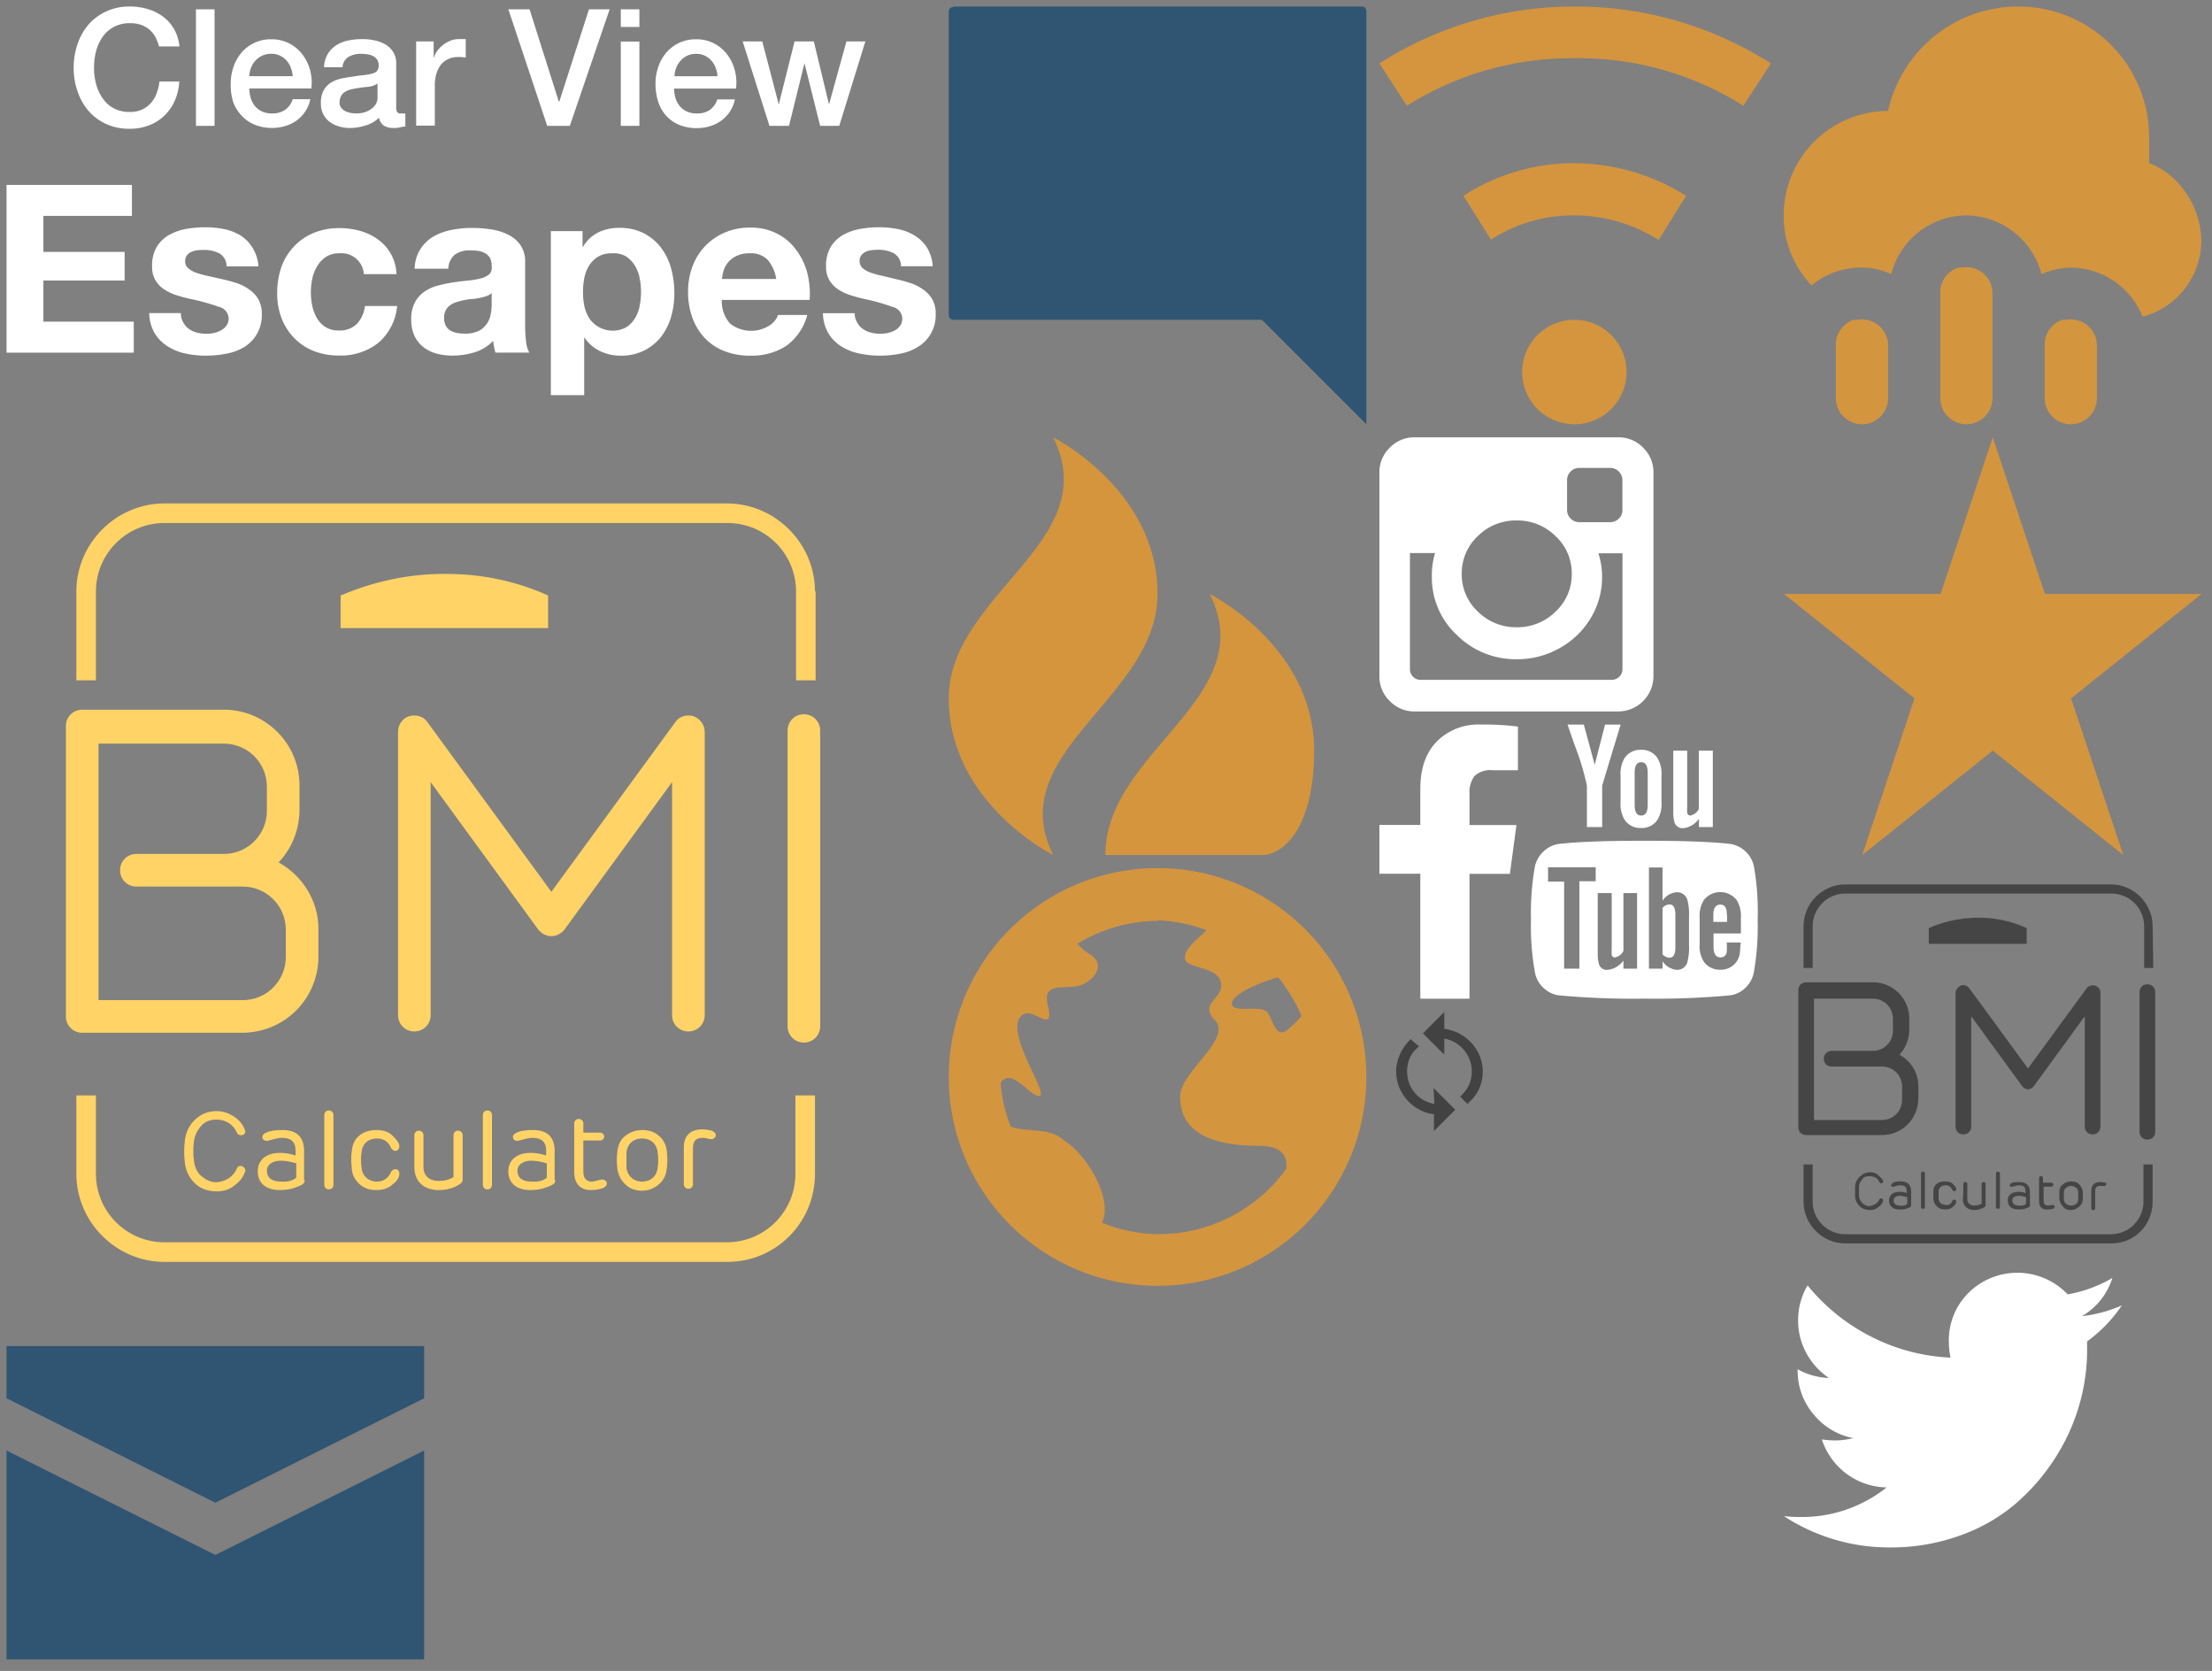 <?xml version="1.0" encoding="utf-8"?><svg width="339" height="256" viewBox="0 0 339 256" xmlns="http://www.w3.org/2000/svg" xmlns:xlink="http://www.w3.org/1999/xlink"><rect x="0" y="0" width="339" height="256" fill="#808080" stroke="none"/><svg id="BMICLogo" viewBox="-1 -1 135.3 143.7" width="135.3" height="143.7" y="61.53"><style>.ast0{fill:#ffd366}</style><path class="ast0" d="M36.1 95.7H11.6c-1.4 0-2.5-1.1-2.5-2.5V48.7c0-1.4 1.1-2.5 2.5-2.5h21.7c6.4 0 11.6 5.2 11.6 11.6v3.7c0 3.1-1.2 6-3.2 8.1 3.6 2 6.1 5.8 6.1 10.2V84c0 6.5-5.2 11.7-11.7 11.7zm-22-5h22.1c3.7 0 6.6-3 6.6-6.6v-4.2c0-3.7-3-6.6-6.6-6.6H19.9c-1.4 0-2.5-1.1-2.5-2.5s1.1-2.5 2.5-2.5h13.4c3.7 0 6.6-3 6.6-6.6V58c0-3.7-3-6.6-6.6-6.6H14.1v39.3zM107 93V49.6c0-1.1-.7-2-1.7-2.4-1-.3-2.2 0-2.8.9l-19 26-19-26c-.6-.9-1.8-1.2-2.8-.9-1 .3-1.7 1.3-1.7 2.4V93c0 1.4 1.1 2.5 2.5 2.5S65 94.4 65 93V57.3l16.5 22.6c.5.6 1.2 1 2 1s1.5-.4 2-1L102 57.3V93c0 1.4 1.1 2.5 2.5 2.5s2.5-1.1 2.5-2.5zm17.7 1.7V49.4c0-1.4-1.1-2.5-2.5-2.5s-2.5 1.1-2.5 2.5v45.3c0 1.4 1.1 2.5 2.5 2.5s2.5-1.1 2.5-2.5zm-73.5-61H83v-5c-3.1-1.4-8.5-3.3-15.5-3.3-7.4-.1-13.2 2-16.3 3.3v5zm72.7 83.6v-12h-3v12c0 5.8-4.7 10.5-10.5 10.5H24.2c-5.8 0-10.5-4.7-10.5-10.5v-12h-3v12c0 7.4 6.1 13.5 13.5 13.5h86.3c7.4 0 13.4-6 13.4-13.5zm0-89.2c0-7.4-6.1-13.5-13.5-13.5H24.2c-7.4 0-13.5 6.1-13.5 13.5v13.6h3V28.1c0-5.8 4.7-10.5 10.5-10.5h86.3c5.8 0 10.5 4.7 10.5 10.5v13.6h3V28.1zm-88.6 88.4c.1-.3.3-.4.6-.4s.7.3.7.7c0 .1 0 .2-.1.3-.3.9-.9 1.5-1.7 2.1s-1.7.8-2.6.8c-1.3 0-2.5-.4-3.4-1.3-.9-.9-1.4-2-1.5-3.4-.1-.9-.1-1.9 0-2.8.1-1.4.6-2.5 1.5-3.4.9-.9 2-1.4 3.4-1.4 1 0 1.8.3 2.6.8s1.4 1.2 1.7 2c0 .1.1.2.1.3 0 .4-.3.6-.7.6-.3 0-.5-.2-.6-.4-.5-1.2-1.7-2-3.1-2-1 0-1.8.3-2.4 1s-1 1.5-1.1 2.5c-.1.9-.1 1.8 0 2.6.1 1 .4 1.9 1.1 2.5s1.4 1 2.4 1c1.4-.1 2.6-.9 3.1-2.1zm10.4 1.8c0 .3-.1.4-.3.6-.3.2-.8.4-1.4.6-.6.2-1.3.3-2.1.3-2.2 0-3.4-1.1-3.4-2.9 0-1.6 1.2-2.8 3.4-2.8.7 0 1.5.1 2.4.4v-.7c0-1.4-.7-2-2.1-2-.6 0-1.2.2-2 .4-.5.2-1-.1-1-.5 0-.3.2-.5.4-.6.7-.4 1.6-.5 2.7-.5 2.1 0 3.3 1 3.3 3.2v4.5zm-1.3-.4v-2.2c-1-.3-1.8-.4-2.4-.4-1.2 0-2.1.6-2.1 1.5 0 1.1.7 1.7 2.2 1.7 1.2.1 2-.3 2.3-.6zm5.7 1.1c0 .4-.3.7-.7.7-.4 0-.7-.3-.7-.7v-10.7c0-.4.3-.7.7-.7.4 0 .7.3.7.7V119zm8.8-1.9c.1-.3.4-.5.7-.5.4 0 .6.3.6.7 0 .5-.3 1.1-1 1.6-.6.6-1.5.9-2.5.9-1.1 0-2-.3-2.7-1-.7-.7-1.1-1.5-1.1-2.5-.1-.8-.1-1.6 0-2.4.1-1 .4-1.8 1.1-2.4.7-.6 1.6-.9 2.7-.9s1.9.3 2.5.9c.6.6 1 1.1 1 1.6 0 .4-.3.7-.6.7s-.5-.2-.7-.5c-.4-1-1.2-1.4-2.1-1.4-1.4 0-2.3.8-2.4 2.2-.1.6-.1 1.4 0 2.2.1 1.3 1 2.2 2.4 2.2.9 0 1.7-.5 2.1-1.4zm3.6-5.7c0-.4.3-.7.7-.7.4 0 .7.3.7.7v4.9c0 1.3.9 2.1 2.3 2.1.9 0 1.7-.2 2.3-.6v-6.4c0-.4.3-.7.7-.7.4 0 .7.3.7.7v6.8c0 .3-.1.4-.3.6-1 .7-2.1 1-3.4 1-2.2 0-3.7-1.3-3.7-3.5v-4.9zm11.9 7.6c0 .4-.3.7-.7.7-.4 0-.7-.3-.7-.7v-10.7c0-.4.3-.7.7-.7.4 0 .7.3.7.7V119zm9.7-.7c0 .3-.1.4-.3.6-.3.2-.8.4-1.4.6-.6.2-1.3.3-2.1.3-2.2 0-3.4-1.1-3.4-2.9 0-1.6 1.2-2.8 3.4-2.8.7 0 1.5.1 2.4.4v-.7c0-1.4-.7-2-2.1-2-.6 0-1.2.2-2 .4-.5.2-1-.1-1-.5 0-.3.2-.5.4-.6.7-.4 1.6-.5 2.7-.5 2.1 0 3.3 1 3.3 3.2v4.5zm-1.3-.4v-2.2c-1-.3-1.8-.4-2.4-.4-1.2 0-2.1.6-2.1 1.5 0 1.1.7 1.7 2.2 1.7 1.2.1 2-.3 2.3-.6zm6.8 1.9c-1.8 0-2.6-1.1-2.6-2.8v-7.4c0-.4.3-.7.7-.7.4 0 .7.3.7.7v1.4H91c.3 0 .6.3.6.6s-.3.6-.6.6h-2.6v4.8c0 .9.4 1.5 1.3 1.5.2 0 .7-.1 1.4-.3.5-.1.9.2.9.6 0 .3-.2.5-.6.7-.6.2-1.2.3-1.8.3zm11.6-3.4c-.1 1-.4 1.8-1.2 2.5-.7.6-1.6 1-2.6 1s-1.9-.3-2.6-1-1.1-1.5-1.2-2.5c-.1-.8-.1-1.6 0-2.4.1-1 .4-1.8 1.1-2.4.7-.6 1.6-1 2.7-1s1.9.3 2.6.9c.7.6 1.1 1.4 1.2 2.4.1.9.1 1.7 0 2.5zm-6.2-.1c.1 1.3 1.1 2.2 2.4 2.2 1.4 0 2.3-.9 2.4-2.2.1-.7.1-1.5 0-2.2-.1-1.3-1-2.2-2.4-2.2s-2.3.9-2.4 2.2v2.2zm13.7-4.9c0 .3-.3.6-.7.6-.1 0-.3 0-.6-.1s-.5-.1-.8-.1c-.9 0-1.4.5-1.4 1.5v5.6c0 .4-.3.7-.7.7-.4 0-.7-.3-.7-.7v-5.7c0-1.7 1-2.7 2.8-2.7.6 0 1.1.1 1.5.2.4.2.6.4.6.7z"/></svg><svg id="BMICLogo-footer" viewBox="-1 -1 61.3 62" width="61.3" height="62" x="272.4" y="132"><style>.bst0{fill:#454545}</style><path class="bst0" d="M15 40.9H3.4c-.7 0-1.2-.5-1.2-1.2v-21c0-.7.5-1.2 1.2-1.2h10.3c3 0 5.5 2.5 5.5 5.5v1.8c0 1.5-.6 2.8-1.5 3.8 1.7.9 2.9 2.7 2.9 4.8v2c-.1 3.1-2.5 5.5-5.6 5.5zM4.6 38.6H15c1.8 0 3.1-1.4 3.1-3.1v-2c0-1.8-1.4-3.1-3.1-3.1H7.3c-.7 0-1.2-.5-1.2-1.2S6.7 28 7.3 28h6.3c1.8 0 3.1-1.4 3.1-3.1v-1.8c0-1.8-1.4-3.1-3.1-3.1h-9v18.6zm43.9 1V19.1c0-.5-.3-.9-.8-1.1-.5-.1-1 0-1.3.4l-9 12.3-9-12.3c-.3-.4-.9-.6-1.3-.4s-.8.6-.8 1.1v20.5c0 .7.5 1.2 1.2 1.2s1.2-.5 1.2-1.2V22.7l7.8 10.7c.2.3.6.5.9.5s.7-.2.9-.5l7.8-10.7v16.9c0 .7.5 1.2 1.2 1.2s1.2-.5 1.2-1.2zm8.4.8V19c0-.7-.5-1.2-1.2-1.2s-1.2.5-1.2 1.2v21.4c0 .7.5 1.2 1.2 1.2s1.2-.5 1.2-1.2zM22.1 11.6h15.1V9.2c-1.5-.7-4-1.6-7.3-1.6-3.5 0-6.2.9-7.7 1.6v2.4zm34.4 39.5v-5.7h-1.4v5.7c0 2.7-2.2 5-5 5H9.4c-2.7 0-5-2.2-5-5v-5.7H3v5.7c0 3.5 2.9 6.4 6.4 6.4h40.8c3.5 0 6.3-2.8 6.3-6.4zm0-42.2c0-3.5-2.9-6.4-6.4-6.4H9.4C5.9 2.5 3 5.4 3 8.9v6.4h1.4V8.9c0-2.7 2.2-5 5-5h40.8c2.7 0 5 2.2 5 5v6.4h1.4l-.1-6.4zM14.6 50.8c0-.1.1-.2.3-.2.1 0 .3.1.3.3v.1c-.1.4-.4.7-.8 1-.4.3-.8.4-1.2.4-.6 0-1.2-.2-1.6-.6-.4-.4-.7-.9-.7-1.6v-1.3c0-.7.3-1.2.7-1.6.4-.4.9-.7 1.6-.7.5 0 .9.1 1.2.4s.7.6.8.9v.1c0 .2-.1.3-.3.3-.1 0-.2-.1-.3-.2-.2-.6-.8-.9-1.5-.9-.5 0-.9.1-1.1.5-.3.3-.5.7-.5 1.2v1.2c0 .5.2.9.5 1.2s.7.5 1.1.5c.7-.1 1.3-.5 1.5-1zm4.9.8c0 .1 0 .2-.1.3-.1.1-.4.2-.7.3-.3.1-.6.1-1 .1-1 0-1.6-.5-1.6-1.4 0-.8.6-1.3 1.6-1.3.3 0 .7 0 1.1.2v-.3c0-.7-.3-.9-1-.9-.3 0-.6.1-.9.2-.2.1-.5 0-.5-.2 0-.1.1-.2.2-.3.4-.3.8-.3 1.3-.3 1 0 1.6.5 1.6 1.5v2.1zm-.6-.2v-1c-.5-.1-.9-.2-1.1-.2-.6 0-1 .3-1 .7 0 .5.3.8 1 .8.6.1 1-.1 1.1-.3zm2.7.5c0 .2-.1.3-.3.3s-.3-.1-.3-.3v-5.1c0-.2.1-.3.3-.3s.3.1.3.3v5.1zm4.2-.9c0-.1.2-.2.3-.2.2 0 .3.1.3.3 0 .2-.1.5-.5.8-.3.3-.7.4-1.2.4s-.9-.1-1.3-.5c-.3-.3-.5-.7-.5-1.2v-1.1c0-.5.2-.9.5-1.1.3-.3.8-.4 1.3-.4s.9.1 1.2.4c.3.3.5.5.5.8 0 .2-.1.3-.3.3s-.2-.1-.3-.2c-.2-.5-.6-.7-1-.7-.7 0-1.1.4-1.1 1v1c0 .6.5 1 1.1 1 .4.1.8-.1 1-.6zm1.7-2.6c0-.2.1-.3.3-.3.2 0 .3.1.3.3v2.3c0 .6.4 1 1.1 1 .4 0 .8-.1 1.1-.3v-3c0-.2.1-.3.3-.3.2 0 .3.1.3.3v3.2c0 .1 0 .2-.1.3-.5.3-1 .5-1.6.5-1 0-1.8-.6-1.8-1.7.1 0 .1-2.3.1-2.3zm5.6 3.5c0 .2-.1.3-.3.3s-.3-.1-.3-.3v-5.1c0-.2.1-.3.3-.3.2 0 .3.1.3.3v5.1zm4.6-.3c0 .1 0 .2-.1.3-.1.1-.4.2-.7.3-.3.1-.6.1-1 .1-1 0-1.6-.5-1.6-1.4 0-.8.6-1.3 1.6-1.3.3 0 .7 0 1.1.2v-.3c0-.7-.3-.9-1-.9-.3 0-.6.1-.9.2-.2.1-.5 0-.5-.2 0-.1.1-.2.2-.3.3-.2.8-.2 1.3-.2 1 0 1.6.5 1.6 1.5v2zm-.6-.2v-1c-.5-.1-.9-.2-1.1-.2-.6 0-1 .3-1 .7 0 .5.3.8 1 .8.6.1 1-.1 1.1-.3zm3.2.9c-.9 0-1.2-.5-1.2-1.3v-3.5c0-.2.1-.3.3-.3.2 0 .3.1.3.3v.7H41c.1 0 .3.1.3.3 0 .1-.1.3-.3.3h-1.2V51c0 .4.2.7.6.7.1 0 .3 0 .7-.1.2 0 .4.1.4.3 0 .1-.1.2-.3.3-.3.1-.6.1-.9.1zm5.5-1.6c0 .5-.2.9-.6 1.2-.3.3-.8.5-1.2.5s-.9-.1-1.2-.5c-.3-.3-.5-.7-.6-1.2v-1.1c0-.5.2-.9.5-1.1.3-.3.8-.5 1.3-.5s.9.1 1.2.4c.3.3.5.7.6 1.1v1.2zm-2.9 0c0 .6.5 1 1.1 1 .7 0 1.1-.4 1.1-1v-1c0-.6-.5-1-1.1-1s-1.1.4-1.1 1v1zm6.5-2.3c0 .1-.1.3-.3.3h-.7c-.4 0-.7.2-.7.7v2.7c0 .2-.1.3-.3.3-.2 0-.3-.1-.3-.3v-2.7c0-.8.5-1.3 1.3-1.3.3 0 .5 0 .7.1.2-.1.3 0 .3.2z"/></svg><svg id="clear-view-escapes" data-name="Layer 1" width="144.4" height="61.53" viewBox="-1 -1 144.4 61.53"><defs><style>.ccls-1{fill:#fff}</style></defs><title>clear-view-escapes</title><path class="ccls-1" d="M19.5 27.52v4.75H5.93v5.51h12.45v4.39H5.93v6.3h13.85v4.75H.28v-25.7H19.5zM27.36 48.59a3 3 0 0 0 .88 1 3.78 3.78 0 0 0 1.24.56 5.84 5.84 0 0 0 1.46.18 5.46 5.46 0 0 0 1.13-.13 3.86 3.86 0 0 0 1.08-.4 2.47 2.47 0 0 0 .85-.75 1.89 1.89 0 0 0 .32-1.13 1.91 1.91 0 0 0-1.53-1.73 30.59 30.59 0 0 0-4.3-1.19q-1.12-.25-2.18-.59a7.38 7.38 0 0 1-1.89-.9 4.35 4.35 0 0 1-1.33-1.4 4 4 0 0 1-.5-2.07 5.6 5.6 0 0 1 .7-3 5.16 5.16 0 0 1 1.85-1.82 8.13 8.13 0 0 1 2.59-.94 15.92 15.92 0 0 1 3-.27 14.79 14.79 0 0 1 2.93.29 7.77 7.77 0 0 1 2.54 1 5.83 5.83 0 0 1 1.8 1.88 6.11 6.11 0 0 1 .89 2.82H34a2.24 2.24 0 0 0-1.12-2 5.1 5.1 0 0 0-2.37-.52 8.77 8.77 0 0 0-.94.05 3.15 3.15 0 0 0-.92.23 1.91 1.91 0 0 0-.7.52 1.38 1.38 0 0 0-.29.92 1.4 1.4 0 0 0 .5 1.12 3.88 3.88 0 0 0 1.31.7 16.38 16.38 0 0 0 1.85.49l2.18.49a21.57 21.57 0 0 1 2.18.61 7.2 7.2 0 0 1 1.89 1 4.63 4.63 0 0 1 1.33 1.48 4.34 4.34 0 0 1 .5 2.18 5.65 5.65 0 0 1-2.66 5.07A7.9 7.9 0 0 1 34 53.37a15.9 15.9 0 0 1-3.11.31 15.36 15.36 0 0 1-3.17-.32A8.35 8.35 0 0 1 25 52.27a6.17 6.17 0 0 1-2-2 6.25 6.25 0 0 1-.85-3.11H27a2.8 2.8 0 0 0 .36 1.43zM51.27 38a3.59 3.59 0 0 0-2.05.56A4.45 4.45 0 0 0 47.87 40a6.23 6.23 0 0 0-.74 1.94 10.54 10.54 0 0 0-.21 2.06 10.11 10.11 0 0 0 .21 2 6.32 6.32 0 0 0 .7 1.89 4 4 0 0 0 1.31 1.39 3.61 3.61 0 0 0 2 .54 3.75 3.75 0 0 0 2.83-1 4.86 4.86 0 0 0 1.24-2.75h4.93a8.43 8.43 0 0 1-2.88 5.65 9.29 9.29 0 0 1-6.08 1.94 10.16 10.16 0 0 1-3.83-.7 8.49 8.49 0 0 1-3-2 8.92 8.92 0 0 1-1.91-3 10.42 10.42 0 0 1-.68-3.83 12.4 12.4 0 0 1 .63-4 9 9 0 0 1 1.9-3.13 8.49 8.49 0 0 1 3-2.1 10.15 10.15 0 0 1 4-.76 11.63 11.63 0 0 1 3.19.43 8.49 8.49 0 0 1 2.73 1.31 6.79 6.79 0 0 1 2.83 5.31h-5A3.43 3.43 0 0 0 51.27 38zM62.82 40.33a5.93 5.93 0 0 1 .9-3 6.13 6.13 0 0 1 2-1.91 8.83 8.83 0 0 1 2.75-1 15.71 15.71 0 0 1 3.08-.31 20.85 20.85 0 0 1 2.84.2 8.72 8.72 0 0 1 2.63.77A5.18 5.18 0 0 1 79 36.67a4.47 4.47 0 0 1 .76 2.72v9.68a19.49 19.49 0 0 0 .14 2.41 4.34 4.34 0 0 0 .5 1.73h-5.19a6.77 6.77 0 0 1-.21-.88 7.44 7.44 0 0 1-.13-.92A6.64 6.64 0 0 1 72 53.17a11.55 11.55 0 0 1-3.38.5 9.1 9.1 0 0 1-2.48-.32 5.68 5.68 0 0 1-2-1 4.69 4.69 0 0 1-1.35-1.73 5.84 5.84 0 0 1-.49-2.48 5.42 5.42 0 0 1 .56-2.61 4.66 4.66 0 0 1 1.44-1.64 6.44 6.44 0 0 1 2-.92 21.75 21.75 0 0 1 2.29-.49q1.15-.18 2.27-.29a13.74 13.74 0 0 0 2-.32 3.43 3.43 0 0 0 1.37-.63 1.38 1.38 0 0 0 .4-1.24 2.72 2.72 0 0 0-.27-1.31 2 2 0 0 0-.72-.69 2.86 2.86 0 0 0-1-.36 8.61 8.61 0 0 0-1.28-.09 3.88 3.88 0 0 0-2.37.65 2.89 2.89 0 0 0-1 2.16h-5.17zm11.8 3.78a2.28 2.28 0 0 1-.81.45 8.28 8.28 0 0 1-1 .27c-.41.07-.81.17-1.2.17s-.82.11-1.22.18a9.24 9.24 0 0 0-1.13.29 3.34 3.34 0 0 0-1 .49 2.3 2.3 0 0 0-.67.77 2.49 2.49 0 0 0-.25 1.19 2.4 2.4 0 0 0 .25 1.15 1.93 1.93 0 0 0 .68.74 2.9 2.9 0 0 0 1 .38 6.48 6.48 0 0 0 1.19.11 4.51 4.51 0 0 0 2.34-.5 3.36 3.36 0 0 0 1.22-1.21 3.87 3.87 0 0 0 .49-1.42 10.06 10.06 0 0 0 .12-1.17v-1.89zM88.56 34.6V37h.07A5.62 5.62 0 0 1 91 34.78a7.29 7.29 0 0 1 3.17-.68 8.07 8.07 0 0 1 3.78.83 7.82 7.82 0 0 1 2.63 2.2 9.31 9.31 0 0 1 1.55 3.19 14.19 14.19 0 0 1 .5 3.8 12.82 12.82 0 0 1-.5 3.6 9.18 9.18 0 0 1-1.53 3.06 7.58 7.58 0 0 1-2.6 2.11 7.69 7.69 0 0 1-3.58.79 7.23 7.23 0 0 1-3.18-.7 6 6 0 0 1-2.39-2.07h-.04v8.82H83.7V34.6h4.86zm6.64 14.76A4.09 4.09 0 0 0 96.56 48a5.43 5.43 0 0 0 .74-1.89 11.19 11.19 0 0 0 .22-2.2 10.32 10.32 0 0 0-.23-2.2 5.86 5.86 0 0 0-.77-1.92 4.33 4.33 0 0 0-1.39-1.37 3.87 3.87 0 0 0-2.08-.42 3.94 3.94 0 0 0-2.11.52 4.22 4.22 0 0 0-1.37 1.35 5.6 5.6 0 0 0-.74 1.91 11.3 11.3 0 0 0-.2 2.22 10.31 10.31 0 0 0 .23 2.2 5.69 5.69 0 0 0 .76 1.8 4.36 4.36 0 0 0 5.58 1.36zM111.15 48.75a5.24 5.24 0 0 0 6 .34 3.21 3.21 0 0 0 1.37-1.64H123a8.54 8.54 0 0 1-3.31 4.79 9.75 9.75 0 0 1-5.4 1.44 10.6 10.6 0 0 1-4-.7 8.22 8.22 0 0 1-3-2 9 9 0 0 1-1.89-3.09 11.34 11.34 0 0 1-.67-4 10.84 10.84 0 0 1 .68-3.89 9 9 0 0 1 4.95-5.18 9.63 9.63 0 0 1 3.87-.76 8.84 8.84 0 0 1 4.14.92 8.26 8.26 0 0 1 2.9 2.46A10.14 10.14 0 0 1 123 41a13.14 13.14 0 0 1 .36 4.14H109.9a5.16 5.16 0 0 0 1.25 3.61zm5.78-9.75a3.59 3.59 0 0 0-2.79-1 4.45 4.45 0 0 0-2 .41 3.89 3.89 0 0 0-1.3 1 3.77 3.77 0 0 0-.68 1.3 5.83 5.83 0 0 0-.23 1.22h8.31a5.91 5.91 0 0 0-1.31-2.93zM130.64 48.59a3 3 0 0 0 .88 1 3.78 3.78 0 0 0 1.24.56 5.83 5.83 0 0 0 1.46.18 5.46 5.46 0 0 0 1.13-.13 3.86 3.86 0 0 0 1.08-.4 2.47 2.47 0 0 0 .81-.72 1.89 1.89 0 0 0 .32-1.13 1.91 1.91 0 0 0-1.56-1.76 30.55 30.55 0 0 0-4.22-1.19q-1.11-.25-2.18-.59a7.39 7.39 0 0 1-1.89-.9 4.36 4.36 0 0 1-1.33-1.4 4 4 0 0 1-.5-2.07 5.6 5.6 0 0 1 .7-3 5.18 5.18 0 0 1 1.85-1.82 8.13 8.13 0 0 1 2.59-.94 15.91 15.91 0 0 1 3-.27 14.79 14.79 0 0 1 2.93.29 7.77 7.77 0 0 1 2.54 1 5.84 5.84 0 0 1 1.85 1.82 6.11 6.11 0 0 1 .88 2.86h-4.86a2.24 2.24 0 0 0-1.12-2 5.1 5.1 0 0 0-2.37-.52 8.77 8.77 0 0 0-.94.05 3.15 3.15 0 0 0-.92.23 1.9 1.9 0 0 0-.7.52 1.38 1.38 0 0 0-.29.92 1.4 1.4 0 0 0 .5 1.12 3.87 3.87 0 0 0 1.31.7 16.33 16.33 0 0 0 1.85.49l2.1.51a21.57 21.57 0 0 1 2.18.61 7.18 7.18 0 0 1 1.89 1 4.63 4.63 0 0 1 1.33 1.48 4.33 4.33 0 0 1 .5 2.18 5.65 5.65 0 0 1-2.68 5.04 7.89 7.89 0 0 1-2.72 1.06 15.9 15.9 0 0 1-3.11.31 15.35 15.35 0 0 1-3.17-.32 8.35 8.35 0 0 1-2.75-1.08 6.18 6.18 0 0 1-2-2 6.25 6.25 0 0 1-.85-3.11h4.86a2.8 2.8 0 0 0 .38 1.42zM23.64 6.29a6.36 6.36 0 0 0-.55-1.43 4 4 0 0 0-.9-1.12A4 4 0 0 0 20.9 3a5.11 5.11 0 0 0-1.71-.26 5 5 0 0 0-2.46.58A4.84 4.84 0 0 0 15 4.85a6.93 6.93 0 0 0-1 2.19 10.16 10.16 0 0 0 0 5 6.92 6.92 0 0 0 1 2.19 4.83 4.83 0 0 0 1.69 1.54 5 5 0 0 0 2.46.57A4.44 4.44 0 0 0 21 16a4.12 4.12 0 0 0 1.38-1 4.71 4.71 0 0 0 .9-1.49 7.13 7.13 0 0 0 .43-1.83h3.05a8.48 8.48 0 0 1-.69 2.93 7.17 7.17 0 0 1-1.59 2.29 7 7 0 0 1-2.35 1.49 8.14 8.14 0 0 1-3 .53 8.43 8.43 0 0 1-3.59-.74 7.88 7.88 0 0 1-2.69-2 9 9 0 0 1-1.69-3 11 11 0 0 1-.59-3.63 11 11 0 0 1 .59-3.6 9 9 0 0 1 1.69-3 8 8 0 0 1 2.69-2 8.29 8.29 0 0 1 3.65-.76A9.46 9.46 0 0 1 22 .6a7.31 7.31 0 0 1 2.34 1.2A6.23 6.23 0 0 1 26 3.72a6.66 6.66 0 0 1 .78 2.58h-3.14zM29.31.62h2.85v17.85h-2.85V.62zM37.49 12.74a5 5 0 0 0 .21 1.45 3.57 3.57 0 0 0 .64 1.23 3.06 3.06 0 0 0 1.08.84 3.54 3.54 0 0 0 1.55.31A3.42 3.42 0 0 0 43 16a3.17 3.17 0 0 0 1.14-1.61h2.7a5.36 5.36 0 0 1-2.1 3.26 5.71 5.71 0 0 1-1.74.85 7 7 0 0 1-2 .29 6.85 6.85 0 0 1-2.7-.5 5.58 5.58 0 0 1-2-1.4 5.93 5.93 0 0 1-1.3-2.12 8.74 8.74 0 0 1-.36-2.77 7.79 7.79 0 0 1 .44-2.61 6.68 6.68 0 0 1 1.25-2.18 5.86 5.86 0 0 1 4.56-2 5.8 5.8 0 0 1 2.74.64 6 6 0 0 1 2 1.69 6.84 6.84 0 0 1 1.17 2.39 7.42 7.42 0 0 1 .2 2.81h-9.5zm6.65-1.88a4.61 4.61 0 0 0-.29-1.3 3.47 3.47 0 0 0-.65-1.09 3.23 3.23 0 0 0-1-.75 3 3 0 0 0-1.31-.29 3.42 3.42 0 0 0-1.36.26 3.11 3.11 0 0 0-1.05.73 3.59 3.59 0 0 0-.7 1.09 3.78 3.78 0 0 0-.29 1.35h6.65zM60 15.59a1.51 1.51 0 0 0 .14.75.58.58 0 0 0 .54.23H61a1.85 1.85 0 0 0 .4 0v2l-.4.04-.49.11-.5.08h-.43a2.75 2.75 0 0 1-1.45-.35 1.74 1.74 0 0 1-.75-1.23 5 5 0 0 1-2.09 1.2 8.22 8.22 0 0 1-2.39.38 5.86 5.86 0 0 1-1.68-.24 4.38 4.38 0 0 1-1.41-.7 3.35 3.35 0 0 1-1-1.18 3.62 3.62 0 0 1-.35-1.68 3.84 3.84 0 0 1 .44-2 3.24 3.24 0 0 1 1.15-1.18 5.21 5.21 0 0 1 1.6-.61q.89-.19 1.79-.29a14.67 14.67 0 0 1 1.48-.21 6.86 6.86 0 0 0 1.24-.21 1.9 1.9 0 0 0 .84-.37 1.27 1.27 0 0 0 .31-.94 1.46 1.46 0 0 0-.26-.9 1.77 1.77 0 0 0-.65-.54 2.82 2.82 0 0 0-.86-.25 6.94 6.94 0 0 0-.9-.06 3.58 3.58 0 0 0-2 .5 2 2 0 0 0-.87 1.55h-2.83a4.29 4.29 0 0 1 .6-2.08 4.14 4.14 0 0 1 1.34-1.33 5.48 5.48 0 0 1 1.84-.7 10.94 10.94 0 0 1 2.1-.2 8.85 8.85 0 0 1 1.88.2 5.34 5.34 0 0 1 1.65.62 3.61 3.61 0 0 1 1.19 1.16A3.19 3.19 0 0 1 60 8.94v6.65zM57.14 12a3.45 3.45 0 0 1-1.6.51q-1 .09-1.9.26a6.12 6.12 0 0 0-.87.21 2.63 2.63 0 0 0-.75.38 1.65 1.65 0 0 0-.51.63 2.14 2.14 0 0 0-.19.94 1.19 1.19 0 0 0 .27.8 2 2 0 0 0 .66.51 3.08 3.08 0 0 0 .85.26 5.3 5.3 0 0 0 .84.07 4.6 4.6 0 0 0 1-.12A3.4 3.4 0 0 0 56 16a2.73 2.73 0 0 0 .81-.76 1.93 1.93 0 0 0 .33-1.14V12zM63.06 5.54h2.68V8h.05a2.88 2.88 0 0 1 .49-1 4.73 4.73 0 0 1 .88-.91 4.4 4.4 0 0 1 1.14-.66 3.41 3.41 0 0 1 1.28-.25 6.21 6.21 0 0 1 .69 0h.39V8L70 7.93a5.06 5.06 0 0 0-.61 0 3.28 3.28 0 0 0-1.36.29 3.13 3.13 0 0 0-1.09.78 4.16 4.16 0 0 0-.75 1.39 6 6 0 0 0-.27 1.9v6.15h-2.86V5.54zM77.19.62h3.25l4.48 14.13H85L89.54.62h3.17l-6.1 17.85h-3.47zM94.42.62h2.85v2.7h-2.85V.62zm0 4.93h2.85v12.92h-2.85V5.54zM102.59 12.74a5 5 0 0 0 .21 1.45 3.57 3.57 0 0 0 .64 1.23 3.06 3.06 0 0 0 1.08.84 3.54 3.54 0 0 0 1.55.31 3.42 3.42 0 0 0 2-.54 3.18 3.18 0 0 0 1.14-1.61h2.7a5.36 5.36 0 0 1-2.1 3.26 5.71 5.71 0 0 1-1.74.85 7 7 0 0 1-2 .29 6.85 6.85 0 0 1-2.7-.5 5.58 5.58 0 0 1-2-1.4 5.93 5.93 0 0 1-1.22-2.15 8.73 8.73 0 0 1-.41-2.77 7.77 7.77 0 0 1 .44-2.61 6.69 6.69 0 0 1 1.25-2.18 5.86 5.86 0 0 1 4.56-2 5.79 5.79 0 0 1 2.74.64 6 6 0 0 1 2 1.69 6.85 6.85 0 0 1 1.16 2.41 7.42 7.42 0 0 1 .19 2.81h-9.5zm6.65-1.88a4.6 4.6 0 0 0-.29-1.3 3.48 3.48 0 0 0-.65-1.09 3.22 3.22 0 0 0-1-.75 3 3 0 0 0-1.3-.28 3.43 3.43 0 0 0-1.36.26 3.12 3.12 0 0 0-1 .73 3.6 3.6 0 0 0-.7 1.09 3.8 3.8 0 0 0-.29 1.35h6.65zM113.1 5.54h3l2.53 9.65 2.42-9.65H124l2.33 9.65L129 5.54h2.9l-4 12.93h-2.93l-2.4-9.6-2.37 9.6h-3z" transform="translate(-.28 -.19)"/></svg><svg id="comment" data-name="Layer 1" width="66" height="66" viewBox="-1 -1 66 66" x="144.4"><defs><style>.dcls-1{fill:#2f5572}</style></defs><title>comment</title><path class="dcls-1" d="M.72.08A.67.67 0 0 0 0 .8v46.48a.72.72 0 0 0 .72.72H48l16 16V.72a.67.67 0 0 0-.72-.72H.8z"/></svg><svg id="facebook" data-name="Layer 1" width="23.23" height="44.01" viewBox="-1 -1 23.23 44.01" x="210.4" y="110.01"><defs><style>.ecls-1{fill:#fff}</style></defs><title>facebook</title><path class="ecls-1" d="M21.23.31V7H17.4a3.55 3.55 0 0 0-2.85.91 4.26 4.26 0 0 0-.74 2.72v4.77H21l-1 7.47h-6.19V42H6.27V22.85H0v-7.47h6.27V9.85q0-4.69 2.55-7.28A9 9 0 0 1 15.63 0a39.57 39.57 0 0 1 5.6.31z"/></svg><svg id="fire" data-name="Layer 1" width="58" height="66" viewBox="-1 -1 58 66" x="144.4" y="66"><defs><style>.fcls-1{fill:#d4953d}</style></defs><title>Untitled-2</title><path class="fcls-1" d="M16 0C24 16 0 24 0 40s16 24 16 24C8.16 48.16 32 40 32 24S16 0 16 0zm24 24c8 16-16 24-16 40h24c3.2 0 8-4 8-16 0-16-16-24-16-24z"/></svg><svg id="globe" data-name="Layer 1" width="66" height="66" viewBox="-1 -1 66 66" x="144.4" y="132"><defs><style>.gcls-1{fill:#d4953f}</style></defs><title>globe</title><path class="gcls-1" d="M32 0a32 32 0 1 0 32 32A32 32 0 0 0 32 0zm0 8a23.75 23.75 0 0 1 7.52 1.52c-1.68 1.6-3.6 3-3.28 4.48s5.52 1 5.52 4c0 2.16-3.36 2.8-1 5.28 2.8 2.8-5.12 7.84-5.28 11.52-.24 6.64 6.72 7.76 12.24 7.76 3.36 0 4.24 1.6 4 3.52a24.07 24.07 0 0 1-19.76 10 22.94 22.94 0 0 1-8.48-1.76c1.76-3.52-2.24-10.48-6-12.72-1.84-1.84-5.76-1.12-8-2a23.49 23.49 0 0 1-1.52-6.72 1.42 1.42 0 0 1 1.28-.72c1.52 0 3.6 3 4.72 2.72 1.4-.32-5.96-10.48-2.52-12.48 1.6-1 4.8 3.12 3.76-1.28-1-4.08 2.88-2.24 5.28-3.28 2.08-.88 3.6-3.28 1-4.72a8.55 8.55 0 0 1-1.76-1.52A23.75 23.75 0 0 1 32 8.08V8zm18.48 8.72A26.46 26.46 0 0 1 54 22.48v.24a11.78 11.78 0 0 1-1.76 1.76C50 26.72 49.68 22.8 48.72 22c-1-1-4.8.16-5.28-1-.56-1.48 4-3.4 7.04-4.28z"/></svg><svg id="instagram" data-name="Layer 1" width="44.01" height="44.01" viewBox="-1 -1 44.01 44.01" x="210.4" y="66"><defs><style>.hcls-1{fill:#fff}</style></defs><title>instagram</title><path class="hcls-1" d="M37.25 35.49V17.77h-3.69a11.77 11.77 0 0 1 .57 3.58 12.12 12.12 0 0 1-1.75 6.36 12.76 12.76 0 0 1-4.76 4.59 13.13 13.13 0 0 1-6.56 1.7 12.78 12.78 0 0 1-9.19-3.71 12 12 0 0 1-3.83-9 11.77 11.77 0 0 1 .49-3.56H4.68v17.76a1.63 1.63 0 0 0 1.6 1.67h29.3a1.63 1.63 0 0 0 1.17-.47 1.59 1.59 0 0 0 .5-1.2zm-7.77-14.57A7.75 7.75 0 0 0 27 15.14a8.28 8.28 0 0 0-6-2.4 8.25 8.25 0 0 0-5.91 2.39 7.75 7.75 0 0 0-2.47 5.78 7.75 7.75 0 0 0 2.47 5.79A8.25 8.25 0 0 0 21 29.1a8.28 8.28 0 0 0 6-2.4 7.75 7.75 0 0 0 2.48-5.78zm7.76-9.84V6.56a1.84 1.84 0 0 0-.54-1.31 1.8 1.8 0 0 0-1.31-.56h-4.78a1.8 1.8 0 0 0-1.31.56 1.84 1.84 0 0 0-.54 1.31v4.52A1.87 1.87 0 0 0 30.6 13h4.8a1.87 1.87 0 0 0 1.85-1.89zM42 5.39v31.23A5.41 5.41 0 0 1 36.62 42H5.39a5.19 5.19 0 0 1-3.8-1.59A5.19 5.19 0 0 1 0 36.62V5.39a5.19 5.19 0 0 1 1.59-3.8A5.19 5.19 0 0 1 5.39 0h31.23a5.19 5.19 0 0 1 3.8 1.59A5.19 5.19 0 0 1 42 5.39z"/></svg><svg id="loop" viewBox="-1 -1 20.4 20.3" width="20.4" height="20.3" x="210.4" y="154.02"><style>.ist0{fill:#424242;stroke:#424242;stroke-width:.881;stroke-miterlimit:10}.ist1{fill:none}</style><path class="ist0" d="M15.4 9.1c0 1.7-.6 3.2-1.9 4.4L13 13c1.1-1.1 1.6-2.4 1.6-3.9 0-2.9-2.3-5.3-5.1-5.5v1.9L7.3 3.3l2.2-2.2V3c3.2.2 5.9 2.9 5.9 6.1zm-6.5 5.5c-2.9-.2-5.1-2.5-5.1-5.5 0-1.4.5-2.8 1.6-3.8l-.6-.5C3.7 6 3 7.6 3 9.1c0 3.3 2.6 6 5.8 6.2v1.9L11 15l-2.2-2.2.1 1.8z"/><path class="ist1" d="M.1 0h18.3v18.3H.1z"/></svg><svg id="mail" data-name="Layer 1" width="66" height="50" viewBox="-1 -1 66 50" y="205.23"><defs><style>.jcls-1{fill:#2f5572}</style></defs><title>mail</title><path class="jcls-1" d="M0 0v8l32 16L64 8V0H0zm0 16v32h64V16L32 32z"/></svg><svg id="rain" data-name="Layer 1" width="66" height="66" viewBox="-1 -1 66 66" x="272.4"><defs><style>.kcls-1{fill:#d4953f}</style></defs><title>rain</title><path class="kcls-1" d="M36 0a20.42 20.42 0 0 0-20 16A16 16 0 0 0 0 32a15.4 15.4 0 0 0 4.27 10.72A11.88 11.88 0 0 1 12 40a10.51 10.51 0 0 1 4.47 1A12 12 0 0 1 28 32a12.06 12.06 0 0 1 11.51 9A11.84 11.84 0 0 1 44 40a11.94 11.94 0 0 1 11 7.52A12.07 12.07 0 0 0 64 36c0-5.2-3.36-10.32-8-12v-4A20 20 0 0 0 36 0zm-9.27 40A4 4 0 0 0 24 44v16a4 4 0 1 0 8 0V44a4 4 0 0 0-4.71-4h-.56zm-16 8A4 4 0 0 0 8 52v8a4 4 0 1 0 8 0v-8a4 4 0 0 0-4.71-4h-.54zm32 0A4 4 0 0 0 40 52v8a4 4 0 1 0 8 0v-8a4 4 0 0 0-4.71-4h-.58z" transform="translate(-.04)"/></svg><svg id="star" data-name="Layer 1" width="66" height="66" viewBox="-1 -1 66 66" x="272.4" y="66"><defs><style>.lcls-1{fill:#d4953f}</style></defs><title>star</title><path class="lcls-1" d="M32 0l-8 24H0l20 16-8 24 20-16 20 16-8-24 20-16H40z"/></svg><svg id="twitter" data-name="Layer 1" width="53.78" height="44.06" viewBox="-1 -1 53.78 44.06" x="272.4" y="194"><defs><style>.mcls-1{fill:#fff}</style></defs><title>twitter</title><path class="mcls-1" d="M51.78 5a22.23 22.23 0 0 1-5.32 5.52v1.38a30.15 30.15 0 0 1-1.25 8.53 30.81 30.81 0 0 1-3.76 8.13 32.1 32.1 0 0 1-6.06 6.92 27 27 0 0 1-8.48 4.8 31 31 0 0 1-10.62 1.8A29.47 29.47 0 0 1 0 37.29a22.71 22.71 0 0 0 2.56.13 20.78 20.78 0 0 0 13.17-4.53 10.63 10.63 0 0 1-9.92-7.36 13.45 13.45 0 0 0 2 .16 11 11 0 0 0 2.79-.36 10.44 10.44 0 0 1-6.09-3.67 10.25 10.25 0 0 1-2.41-6.75v-.13a10.52 10.52 0 0 0 4.8 1.34 10.6 10.6 0 0 1-3.45-3.78 10.34 10.34 0 0 1-1.28-5.07 10.4 10.4 0 0 1 1.45-5.33 30.08 30.08 0 0 0 9.71 7.83A29.57 29.57 0 0 0 25.53 13a11.79 11.79 0 0 1-.26-2.43 10.23 10.23 0 0 1 3-7.48 10.64 10.64 0 0 1 15 0l.21.22A20.81 20.81 0 0 0 50.33.8a10.3 10.3 0 0 1-4.67 5.85A21.14 21.14 0 0 0 51.78 5z"/></svg><svg id="wifi" data-name="Layer 1" width="62" height="66" viewBox="-1 -1 62 66" x="210.4"><defs><style>.ncls-1{fill:#d4953e}</style></defs><title>wifi</title><path class="ncls-1" d="M29.88 0A55.39 55.39 0 0 0 0 8.72l4.22 6.48a47.32 47.32 0 0 1 25.66-7.28 47.31 47.31 0 0 1 25.9 7.28L60 8.72A55.53 55.53 0 0 0 29.88 0zm0 24a31.08 31.08 0 0 0-17 5l4.22 6.72A23.09 23.09 0 0 1 29.8 32a24.17 24.17 0 0 1 13 3.76L47 29a32.37 32.37 0 0 0-17.2-5h.07zm0 24a8 8 0 1 0 8 8 8 8 0 0 0-8-8z"/></svg><svg id="youtube" data-name="Layer 1" width="36.75" height="44" viewBox="-1 -1 36.75 44" x="233.63" y="110.01"><defs><style>.ocls-1{fill:#fff}</style></defs><title>youtube</title><path class="ocls-1" d="M22.13 29.15v5q0 1.57-.91 1.57a1.5 1.5 0 0 1-1.06-.52v-7.11a1.5 1.5 0 0 1 1.06-.54q.91 0 .91 1.6zm7.92 0v1.08h-2.1v-1.06q0-1.59 1.06-1.59t1 1.59zM7.42 24h2.5v-2.14h-7.3v2.2h2.46V37.4h2.34V24zm6.75 13.4h2.09V25.82h-2.09v8.86a1.86 1.86 0 0 1-1.31 1 .48.48 0 0 1-.49-.47 6.52 6.52 0 0 1 0-.82v-8.57h-2.14V35a5.79 5.79 0 0 0 .19 1.71 1.26 1.26 0 0 0 1.36.87 3.43 3.43 0 0 0 2.39-1.43v1.25zm10.05-3.47v-4.6A8.33 8.33 0 0 0 24 27a1.63 1.63 0 0 0-1.67-1.31A2.82 2.82 0 0 0 20.16 27v-5.1h-2.08v15.5h2.09v-1.13a2.91 2.91 0 0 0 2.18 1.31A1.62 1.62 0 0 0 24 36.27a8.61 8.61 0 0 0 .22-2.35zm7.92-.24v-.3H30a11.6 11.6 0 0 1 0 1.43.9.9 0 0 1-.94.85q-1.08 0-1.08-1.61V32h4.19v-2.41a4.65 4.65 0 0 0-.66-2.72 3.2 3.2 0 0 0-5 0 4.52 4.52 0 0 0-.66 2.72v4.05a4.4 4.4 0 0 0 .66 2.72 3 3 0 0 0 2.49 1.2 2.9 2.9 0 0 0 3-2.51 10.31 10.31 0 0 0 .09-1.36zM17.89 12.3V7.38q0-1.61-1-1.61t-1 1.61v4.92q0 1.64 1 1.64t1-1.64zm16.85 17.6a40.6 40.6 0 0 1-.61 8.2 4.45 4.45 0 0 1-1.36 2.32 4.1 4.1 0 0 1-2.39 1.08 125.31 125.31 0 0 1-13 .49 125.31 125.31 0 0 1-13-.49A4.15 4.15 0 0 1 2 40.42 4.28 4.28 0 0 1 .63 38.1 39.76 39.76 0 0 1 0 29.9a40.6 40.6 0 0 1 .61-8.2A4.45 4.45 0 0 1 2 19.37a4.25 4.25 0 0 1 2.41-1.1q4.29-.47 13-.47t13 .47a4.4 4.4 0 0 1 3.75 3.42 39.76 39.76 0 0 1 .58 8.21zM11.35 0h2.39l-2.83 9.35v6.35H8.57V9.35a39.68 39.68 0 0 0-1.43-5Q6.27 2 5.61 0H8.1l1.67 6.16zM20 7.8v4.1a4.59 4.59 0 0 1-.66 2.76 2.88 2.88 0 0 1-2.49 1.19 2.9 2.9 0 0 1-2.46-1.19 4.68 4.68 0 0 1-.66-2.76V7.8a4.59 4.59 0 0 1 .66-2.74 2.9 2.9 0 0 1 2.46-1.19 2.88 2.88 0 0 1 2.49 1.19A4.59 4.59 0 0 1 20 7.8zM27.87 4v11.7h-2.13v-1.27a3.37 3.37 0 0 1-2.41 1.45A1.31 1.31 0 0 1 22 15a6 6 0 0 1-.19-1.76V4h2.13v8.6a6.14 6.14 0 0 0 0 .82.49.49 0 0 0 .47.52 1.87 1.87 0 0 0 1.31-1V4h2.16z"/></svg></svg>